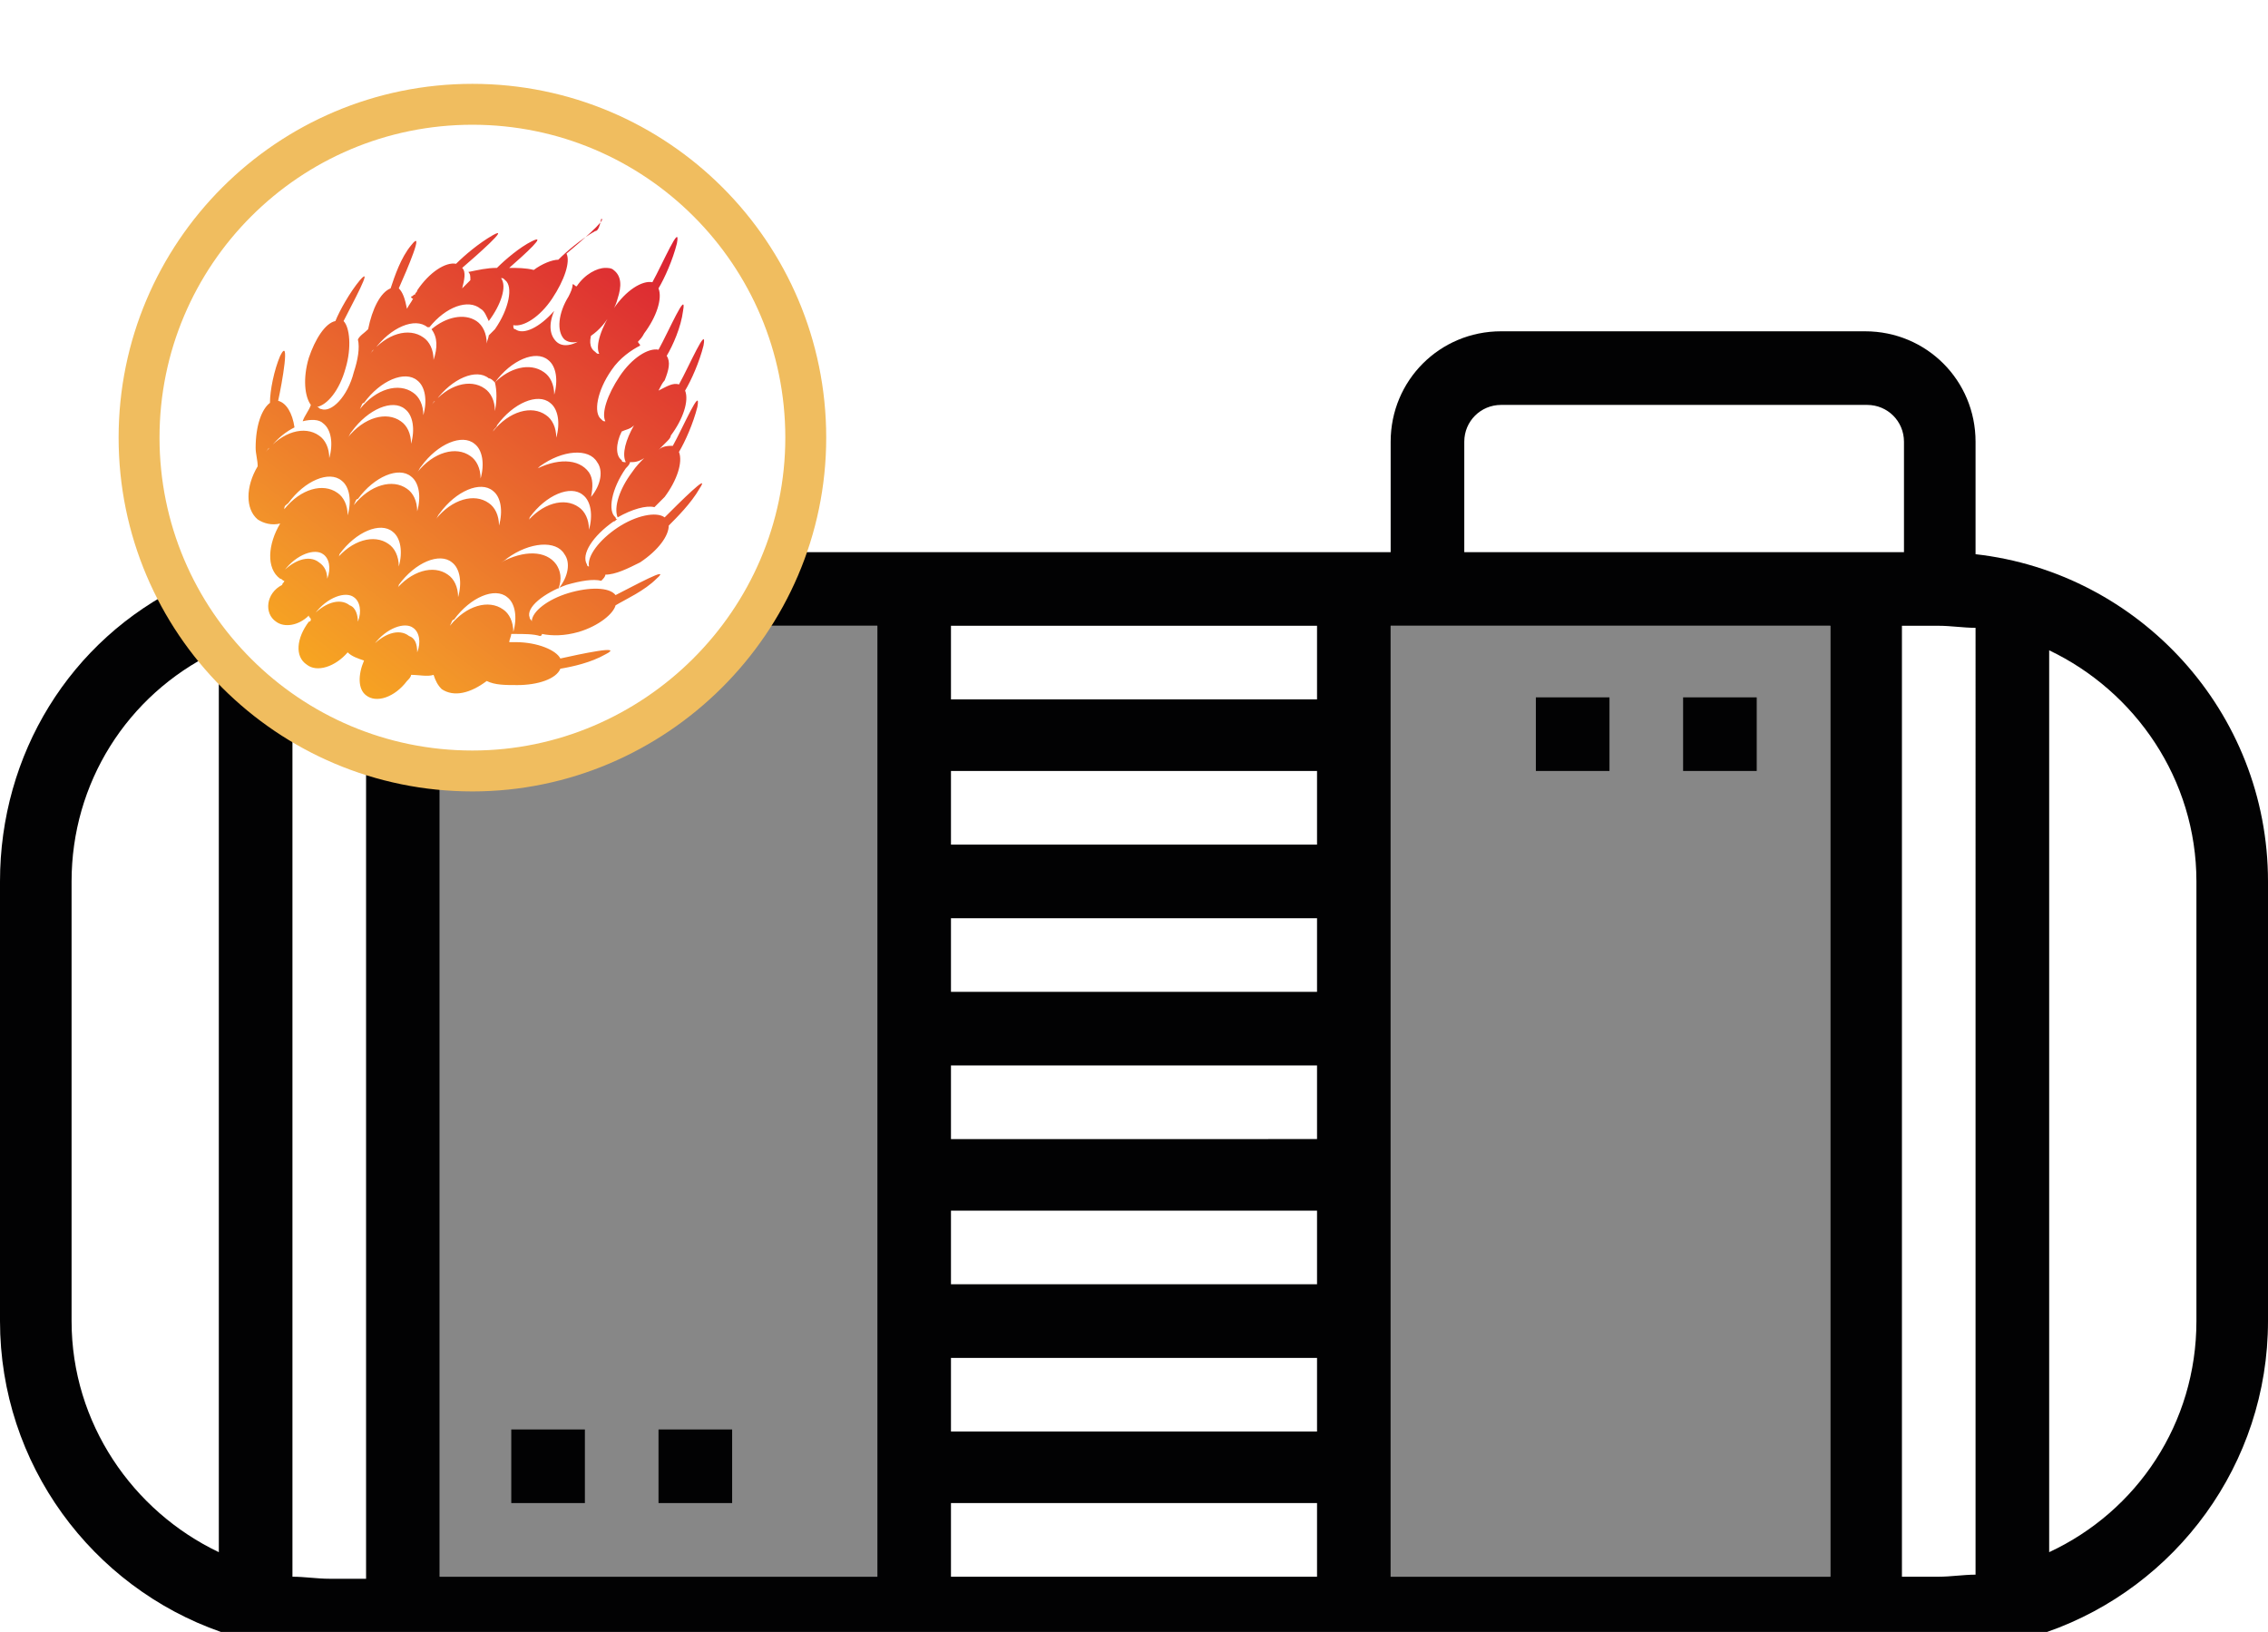<?xml version="1.0" encoding="utf-8"?>
<!-- Generator: Adobe Illustrator 23.1.1, SVG Export Plug-In . SVG Version: 6.00 Build 0)  -->
<svg version="1.1" id="Layer_1" xmlns="http://www.w3.org/2000/svg" xmlns:xlink="http://www.w3.org/1999/xlink" x="0px" y="0px"
	 viewBox="0 0 110.9 79.8" style="enable-background:new 0 0 110.9 79.8;" xml:space="preserve">
<style type="text/css">
	.st0{fill:#878787;}
	.st1{clip-path:url(#SVGID_2_);fill:#020203;}
	.st2{clip-path:url(#SVGID_2_);fill:none;stroke:#F0BD5F;stroke-width:2;stroke-miterlimit:10;}
	.st3{clip-path:url(#SVGID_4_);fill:url(#SVGID_5_);}
</style>
<polygon class="st0" points="42.9,77.1 21.5,77.1 21.5,37.4 31.1,36.2 35.9,30.6 42.9,30.6 "/>
<rect x="68" y="30.6" class="st0" width="21.5" height="46.5"/>
<g>
	<defs>
		<rect id="SVGID_1_" width="110.9" height="79.8"/>
	</defs>
	<clipPath id="SVGID_2_">
		<use xlink:href="#SVGID_1_"  style="overflow:visible;"/>
	</clipPath>
	<path class="st1" d="M100.1,79.8c6.3-2.2,10.8-8.2,10.8-15.2V43.1c0-8.3-6.3-15.1-14.3-16v-5.5c0-3-2.4-5.4-5.4-5.4H73.4
		c-3,0-5.4,2.4-5.4,5.4V27H38.1l-1.9,3.6h6.7v46.5H21.5V37.4l-3.6-0.7v40.5h-1.8c-0.6,0-1.2-0.1-1.8-0.1V34.7l-3.6-2.4v43.6
		c-4.2-2-7.2-6.3-7.2-11.3V43.1c0-4.8,2.7-9.1,7-11.2L9,28.6c-5.6,2.7-9,8.3-9,14.5v21.5c0,7,4.5,13,10.8,15.2 M94.8,77.1H93V30.6
		h1.8c0.6,0,1.2,0.1,1.8,0.1V77C96,77,95.4,77.1,94.8,77.1 M68,30.6h21.5v46.5H68V30.6z M46.5,37.7h17.9v3.6H46.5V37.7z M46.5,44.9
		h17.9v3.6H46.5V44.9z M46.5,52.1h17.9v3.6H46.5V52.1z M46.5,59.2h17.9v3.6H46.5V59.2z M46.5,66.4h17.9v3.6H46.5V66.4z M71.6,21.6
		c0-1,0.8-1.8,1.8-1.8h17.9c1,0,1.8,0.8,1.8,1.8V27H71.6V21.6z M64.4,34.2H46.5v-3.6h17.9V34.2z M46.5,73.5h17.9v3.6H46.5V73.5z
		 M107.4,64.6c0,5-2.9,9.3-7.2,11.3V31.8c4.2,2,7.2,6.3,7.2,11.3V64.6z"/>
	<path class="st2" d="M23.1,37.7c-9,0-16.3-7.3-16.3-16.3c0-9,7.3-16.3,16.3-16.3s16.3,7.3,16.3,16.3C39.4,30.4,32,37.7,23.1,37.7z"
		/>
	<path class="st1" d="M35.8,73.5h-3.6v-3.6h3.6V73.5z M28.6,73.5H25v-3.6h3.6V73.5z"/>
	<path class="st1" d="M85.9,37.7h-3.6v-3.6h3.6V37.7z M78.7,37.7h-3.6v-3.6h3.6V37.7z"/>
</g>
<g>
	<defs>
		<path id="SVGID_3_" d="M28.2,14c-0.1,0-0.1-0.1-0.2-0.1c0,0.2-0.1,0.4-0.2,0.6c-0.5,0.8-0.6,1.7-0.2,2.1c0.5,0.4,1.5-0.1,2.1-1
			c0.2-0.3,0.4-0.6,0.5-1c0.2-0.6,0.2-1.1-0.2-1.4c-0.1-0.1-0.3-0.1-0.4-0.1C29.2,13.1,28.6,13.4,28.2,14 M18.3,31.5
			c0.6-0.8,1.5-1.1,1.9-0.8c0.3,0.2,0.4,0.7,0.2,1.2c0-0.4-0.1-0.7-0.4-0.8c-0.5-0.4-1.3-0.1-1.9,0.6C18.2,31.6,18.2,31.6,18.3,31.5
			 M15.4,30c0.6-0.8,1.5-1.1,1.9-0.8c0.3,0.2,0.4,0.7,0.2,1.2c0-0.3-0.1-0.7-0.4-0.8c-0.5-0.4-1.3-0.1-1.9,0.6
			C15.3,30.1,15.4,30.1,15.4,30 M22.2,30.3c0.8-1.1,2-1.6,2.6-1.1c0.4,0.3,0.5,1,0.3,1.7c0-0.5-0.2-0.9-0.5-1.1
			c-0.7-0.5-1.8-0.2-2.6,0.8C22.1,30.4,22.1,30.3,22.2,30.3 M19.5,28.6c0.8-1.1,2-1.6,2.6-1.1c0.4,0.3,0.5,1,0.3,1.7
			c0-0.5-0.2-0.9-0.5-1.1c-0.7-0.5-1.8-0.2-2.6,0.8C19.4,28.8,19.5,28.7,19.5,28.6 M13.9,27.9c0.6-0.8,1.5-1.1,1.9-0.8
			c0.3,0.2,0.4,0.7,0.2,1.2c0-0.3-0.1-0.6-0.4-0.8c-0.5-0.4-1.3-0.1-1.9,0.6C13.8,28,13.8,28,13.9,27.9 M24.8,27.3
			c1.1-0.8,2.4-0.9,2.8-0.2c0.3,0.4,0.2,1.1-0.3,1.7c0.2-0.5,0.1-0.9-0.1-1.2c-0.5-0.7-1.6-0.7-2.7-0.1
			C24.7,27.4,24.8,27.3,24.8,27.3 M16.6,27.1c0.8-1.1,2-1.6,2.6-1.1c0.4,0.3,0.5,1,0.3,1.7c0-0.5-0.2-0.9-0.5-1.1
			c-0.7-0.5-1.8-0.2-2.6,0.8C16.5,27.3,16.6,27.2,16.6,27.1 M25.9,25.3c0.8-1.1,2-1.6,2.6-1.1c0.4,0.3,0.5,1,0.3,1.7
			c0-0.5-0.2-0.9-0.5-1.1c-0.7-0.5-1.8-0.2-2.6,0.8C25.8,25.5,25.9,25.4,25.9,25.3 M21.5,25.1c0.8-1.1,2-1.6,2.6-1.1
			c0.4,0.3,0.5,1,0.3,1.7c0-0.5-0.2-0.9-0.5-1.1c-0.7-0.5-1.8-0.2-2.6,0.8C21.4,25.3,21.4,25.2,21.5,25.1 M14.1,24.6
			c0.8-1.1,2-1.6,2.6-1.1c0.4,0.3,0.5,1,0.3,1.7c0-0.5-0.2-0.9-0.5-1.1c-0.7-0.5-1.8-0.2-2.6,0.8C13.9,24.7,14,24.7,14.1,24.6
			 M17.5,24.4c0.8-1.1,2-1.6,2.6-1.1c0.4,0.3,0.5,1,0.3,1.7c0-0.5-0.2-0.9-0.5-1.1c-0.7-0.5-1.8-0.2-2.6,0.8
			C17.4,24.5,17.4,24.4,17.5,24.4 M26.4,22.8c1.1-0.8,2.4-0.9,2.8-0.2c0.3,0.4,0.2,1.1-0.3,1.7c0.1-0.5,0.1-0.9-0.1-1.2
			c-0.5-0.7-1.6-0.7-2.7-0.1C26.2,23,26.3,22.9,26.4,22.8 M20.6,22.8c0.8-1.1,2-1.6,2.6-1.1c0.4,0.3,0.5,1,0.3,1.7
			c0-0.5-0.2-0.9-0.5-1.1c-0.7-0.5-1.8-0.2-2.6,0.8C20.5,23,20.5,22.9,20.6,22.8 M30.4,22.5c-0.3-0.2-0.3-0.8,0-1.4
			c0.2-0.1,0.4-0.1,0.6-0.3c-0.4,0.7-0.6,1.4-0.4,1.8C30.5,22.6,30.4,22.6,30.4,22.5 M17.2,21.1c0.8-1.1,2-1.6,2.6-1.1
			c0.4,0.3,0.5,1,0.3,1.7c0-0.5-0.2-0.9-0.5-1.1c-0.7-0.5-1.8-0.2-2.6,0.8C17.1,21.3,17.1,21.2,17.2,21.1 M24.3,20.8
			c0.8-1.1,2-1.6,2.6-1.1c0.4,0.3,0.5,1,0.3,1.7c0-0.5-0.2-0.9-0.5-1.1c-0.7-0.5-1.8-0.2-2.6,0.8C24.2,20.9,24.3,20.9,24.3,20.8
			 M17.8,19.7c0.8-1.1,2-1.6,2.6-1.1c0.4,0.3,0.5,1,0.3,1.7c0-0.5-0.2-0.9-0.5-1.1c-0.7-0.5-1.8-0.2-2.6,0.8
			C17.7,19.8,17.7,19.7,17.8,19.7 M24.2,18.7c0.8-1.1,2-1.6,2.6-1.1c0.4,0.3,0.5,1,0.3,1.7c0-0.5-0.2-0.9-0.5-1.1
			C25.9,17.7,24.9,18,24.2,18.7c0.1,0.4,0.1,0.9,0,1.4c0-0.5-0.2-0.9-0.5-1.1c-0.7-0.5-1.8-0.2-2.6,0.8c0.1-0.1,0.1-0.2,0.2-0.2
			c0.8-1.1,2-1.6,2.6-1.1C24,18.5,24.1,18.6,24.2,18.7C24.1,18.7,24.1,18.7,24.2,18.7 M24.5,13.6c0.1,0,0.1,0,0.2,0.1
			c0.4,0.3,0.2,1.4-0.5,2.4c-0.1,0.1-0.2,0.2-0.3,0.3c0,0.1-0.1,0.3-0.1,0.4c0-0.5-0.2-0.9-0.5-1.1c-0.6-0.4-1.5-0.2-2.2,0.4
			c0.3,0.4,0.3,0.9,0.1,1.5c0-0.5-0.2-0.9-0.5-1.1c-0.7-0.5-1.8-0.2-2.6,0.8c0.1-0.1,0.1-0.2,0.2-0.2c0.8-1.1,2-1.6,2.6-1.1
			C21,16,21,16,21,16c0.8-1,1.9-1.4,2.5-0.9c0.2,0.1,0.3,0.4,0.4,0.6C24.5,14.9,24.8,14,24.5,13.6 M29.1,11.3
			c-0.7,0.4-1.4,1-1.8,1.4c-0.3,0-0.8,0.2-1.2,0.5c-0.4-0.1-0.8-0.1-1.2-0.1c0.8-0.7,1.9-1.7,1.1-1.3c-0.6,0.3-1.3,0.9-1.7,1.3
			c-0.5,0-0.9,0.1-1.4,0.2c0.1,0.1,0.1,0.2,0.1,0.4c-0.1,0.1-0.3,0.3-0.4,0.4c0.1-0.4,0.2-0.8,0-1c0,0,0,0,0,0
			c0.7-0.6,2.4-2.1,1.5-1.6c-0.7,0.4-1.4,1-1.8,1.4c-0.5-0.1-1.3,0.4-1.9,1.3c0,0.1-0.1,0.1-0.1,0.2c-0.1,0-0.1,0.1-0.2,0.1
			c0,0,0,0.1,0.1,0.1c-0.1,0.2-0.2,0.3-0.3,0.5c-0.1-0.5-0.2-0.8-0.4-1c0,0,0,0,0,0c0.4-0.9,1.3-3,0.6-2.1c-0.5,0.6-0.8,1.5-1,2.1
			c-0.5,0.2-0.9,1-1.1,2c0,0,0,0,0,0c-0.2,0.2-0.4,0.3-0.5,0.5c0.1,0.4,0,1-0.2,1.6c-0.3,1.2-1.1,2-1.6,1.8c-0.1,0-0.1-0.1-0.2-0.1
			c0.5-0.1,1.1-0.8,1.4-1.9c0.3-1,0.2-2-0.1-2.3c0,0,0,0,0,0c0.4-0.8,1.5-2.8,0.8-2c-0.5,0.6-1,1.5-1.2,2c-0.5,0.1-1,0.9-1.3,1.8
			c-0.3,1-0.2,1.9,0.1,2.3c-0.1,0.3-0.3,0.5-0.4,0.8c0.4-0.1,0.8-0.1,1,0.1c0.4,0.3,0.5,1,0.3,1.7c0-0.5-0.2-0.9-0.5-1.1
			c-0.7-0.5-1.8-0.2-2.6,0.8c0.1-0.1,0.1-0.2,0.2-0.2c0.4-0.5,0.8-0.8,1.2-1c-0.1-0.7-0.4-1.2-0.8-1.3c0,0,0,0,0,0
			c0.2-0.9,0.6-3.2,0.1-2.2c-0.3,0.7-0.5,1.7-0.5,2.3c-0.4,0.3-0.7,1.1-0.7,2.2c0,0.3,0.1,0.6,0.1,0.9c-0.6,1-0.6,2.1,0,2.6
			c0.3,0.2,0.7,0.3,1.1,0.2c-0.6,1-0.7,2.2,0,2.7c0.1,0,0.1,0.1,0.2,0.1c0,0.1-0.1,0.1-0.1,0.2C13,29,12.9,30,13.5,30.4
			c0.4,0.3,1.1,0.2,1.6-0.3c0,0.1,0.1,0.1,0.1,0.2c0,0,0,0.1-0.1,0.1c-0.6,0.8-0.7,1.7-0.1,2.1c0.5,0.4,1.4,0.1,2-0.6
			c0.2,0.2,0.5,0.3,0.8,0.4c-0.3,0.7-0.3,1.4,0.1,1.7c0.5,0.4,1.4,0.1,2-0.7c0.1-0.1,0.2-0.2,0.2-0.3c0.4,0,0.8,0.1,1.1,0
			c0.1,0.3,0.2,0.5,0.4,0.7c0.6,0.4,1.4,0.2,2.2-0.4c0.4,0.2,0.9,0.2,1.5,0.2c1,0,1.9-0.3,2.1-0.8c0.6-0.1,1.5-0.3,2.2-0.7
			c1-0.5-1.3,0-2.2,0.2c0,0,0,0,0,0c-0.2-0.4-1.1-0.8-2.2-0.8c-0.1,0-0.2,0-0.3,0c0-0.1,0.1-0.3,0.1-0.4c0.1,0,0.1,0,0.2,0
			c0.4,0,0.9,0,1.2,0.1c0,0,0.1,0,0.1-0.1c0.5,0.1,1.1,0.1,1.8-0.1c1-0.3,1.7-0.9,1.8-1.3c0.5-0.3,1.4-0.7,2-1.3
			c0.8-0.7-1.2,0.4-2,0.8c0,0,0,0,0,0c-0.3-0.4-1.3-0.4-2.3-0.1c-1,0.3-1.8,0.9-1.8,1.4c0-0.1-0.1-0.1-0.1-0.2
			c-0.2-0.5,0.7-1.2,1.8-1.6c0.7-0.2,1.3-0.3,1.7-0.2c0.1-0.1,0.2-0.2,0.2-0.3c0.5,0,1.1-0.3,1.7-0.6c0.9-0.6,1.4-1.3,1.4-1.8
			c0.4-0.4,1.1-1.1,1.5-1.8c0.6-0.9-1,0.7-1.7,1.4c0,0,0,0,0,0c-0.4-0.3-1.4-0.1-2.3,0.5c-0.9,0.6-1.5,1.4-1.4,1.9
			c-0.1,0-0.1-0.1-0.1-0.1c-0.3-0.5,0.3-1.4,1.3-2.1c0.1,0,0.1-0.1,0.2-0.1c0,0-0.1,0-0.1-0.1c-0.4-0.3-0.2-1.4,0.5-2.4
			c0.1-0.1,0.2-0.2,0.2-0.3c0.2,0,0.4,0,0.7-0.2c-0.2,0.2-0.4,0.4-0.6,0.7c-0.6,0.8-0.9,1.7-0.7,2.2c0.7-0.4,1.4-0.6,1.8-0.5
			c0.2-0.2,0.3-0.3,0.5-0.5c0.6-0.8,0.9-1.7,0.7-2.2c0.3-0.5,0.7-1.4,0.9-2.2c0.2-1.1-0.7,1-1.2,1.9c0,0,0,0,0,0
			c-0.2,0-0.5,0-0.7,0.2c0.1-0.1,0.3-0.3,0.4-0.4c0.1-0.1,0.2-0.2,0.2-0.3c0.6-0.8,0.9-1.7,0.7-2.2c0.3-0.5,0.7-1.4,0.9-2.2
			c0.2-1.1-0.7,1-1.2,1.9c0,0,0,0,0,0c-0.3-0.1-0.6,0.1-1,0.3c0.1-0.2,0.2-0.4,0.3-0.5c0.2-0.5,0.3-0.9,0.1-1.2
			c0.3-0.5,0.7-1.4,0.8-2.2c0.2-1.1-0.7,1-1.2,1.9c0,0,0,0,0,0c-0.5-0.1-1.3,0.4-1.9,1.3c-0.6,0.9-0.9,1.8-0.7,2.2
			c-0.1,0-0.1,0-0.2-0.1c-0.4-0.3-0.2-1.4,0.5-2.4c0.4-0.6,1-1,1.4-1.2c0-0.1-0.1-0.1-0.1-0.2c0.1-0.1,0.2-0.2,0.3-0.4
			c0.6-0.8,0.9-1.7,0.7-2.2c0.3-0.5,0.7-1.4,0.9-2.2c0.2-1.1-0.7,1-1.2,1.9c0,0,0,0,0,0c-0.5-0.1-1.3,0.4-1.9,1.3
			c-0.6,0.9-0.9,1.8-0.7,2.2c-0.1,0-0.1,0-0.2-0.1c-0.3-0.2-0.3-0.6-0.1-1.1c-0.6,0.7-1.4,1-1.8,0.6c-0.3-0.3-0.4-0.8-0.1-1.5
			c-0.7,0.8-1.5,1.2-1.9,0.9c-0.1,0-0.1-0.1-0.1-0.2c0.5,0.1,1.3-0.4,1.9-1.3c0.6-0.9,0.9-1.8,0.7-2.2c0,0,0,0,0,0
			c0.6-0.5,2-1.7,1.7-1.7C29.3,11.2,29.2,11.3,29.1,11.3"/>
	</defs>
	<clipPath id="SVGID_4_">
		<use xlink:href="#SVGID_3_"  style="overflow:visible;"/>
	</clipPath>
	
		<linearGradient id="SVGID_5_" gradientUnits="userSpaceOnUse" x1="0" y1="79.774" x2="1" y2="79.774" gradientTransform="matrix(-16.369 21.723 21.723 16.369 -1700.92 -1294.639)">
		<stop  offset="0" style="stop-color:#DB2133"/>
		<stop  offset="0.844" style="stop-color:#F2932A"/>
		<stop  offset="1" style="stop-color:#F7A521"/>
	</linearGradient>
	<polygon class="st3" points="46,19.5 26.5,45.4 0.6,25.9 20.1,0 	"/>
</g>
</svg>
